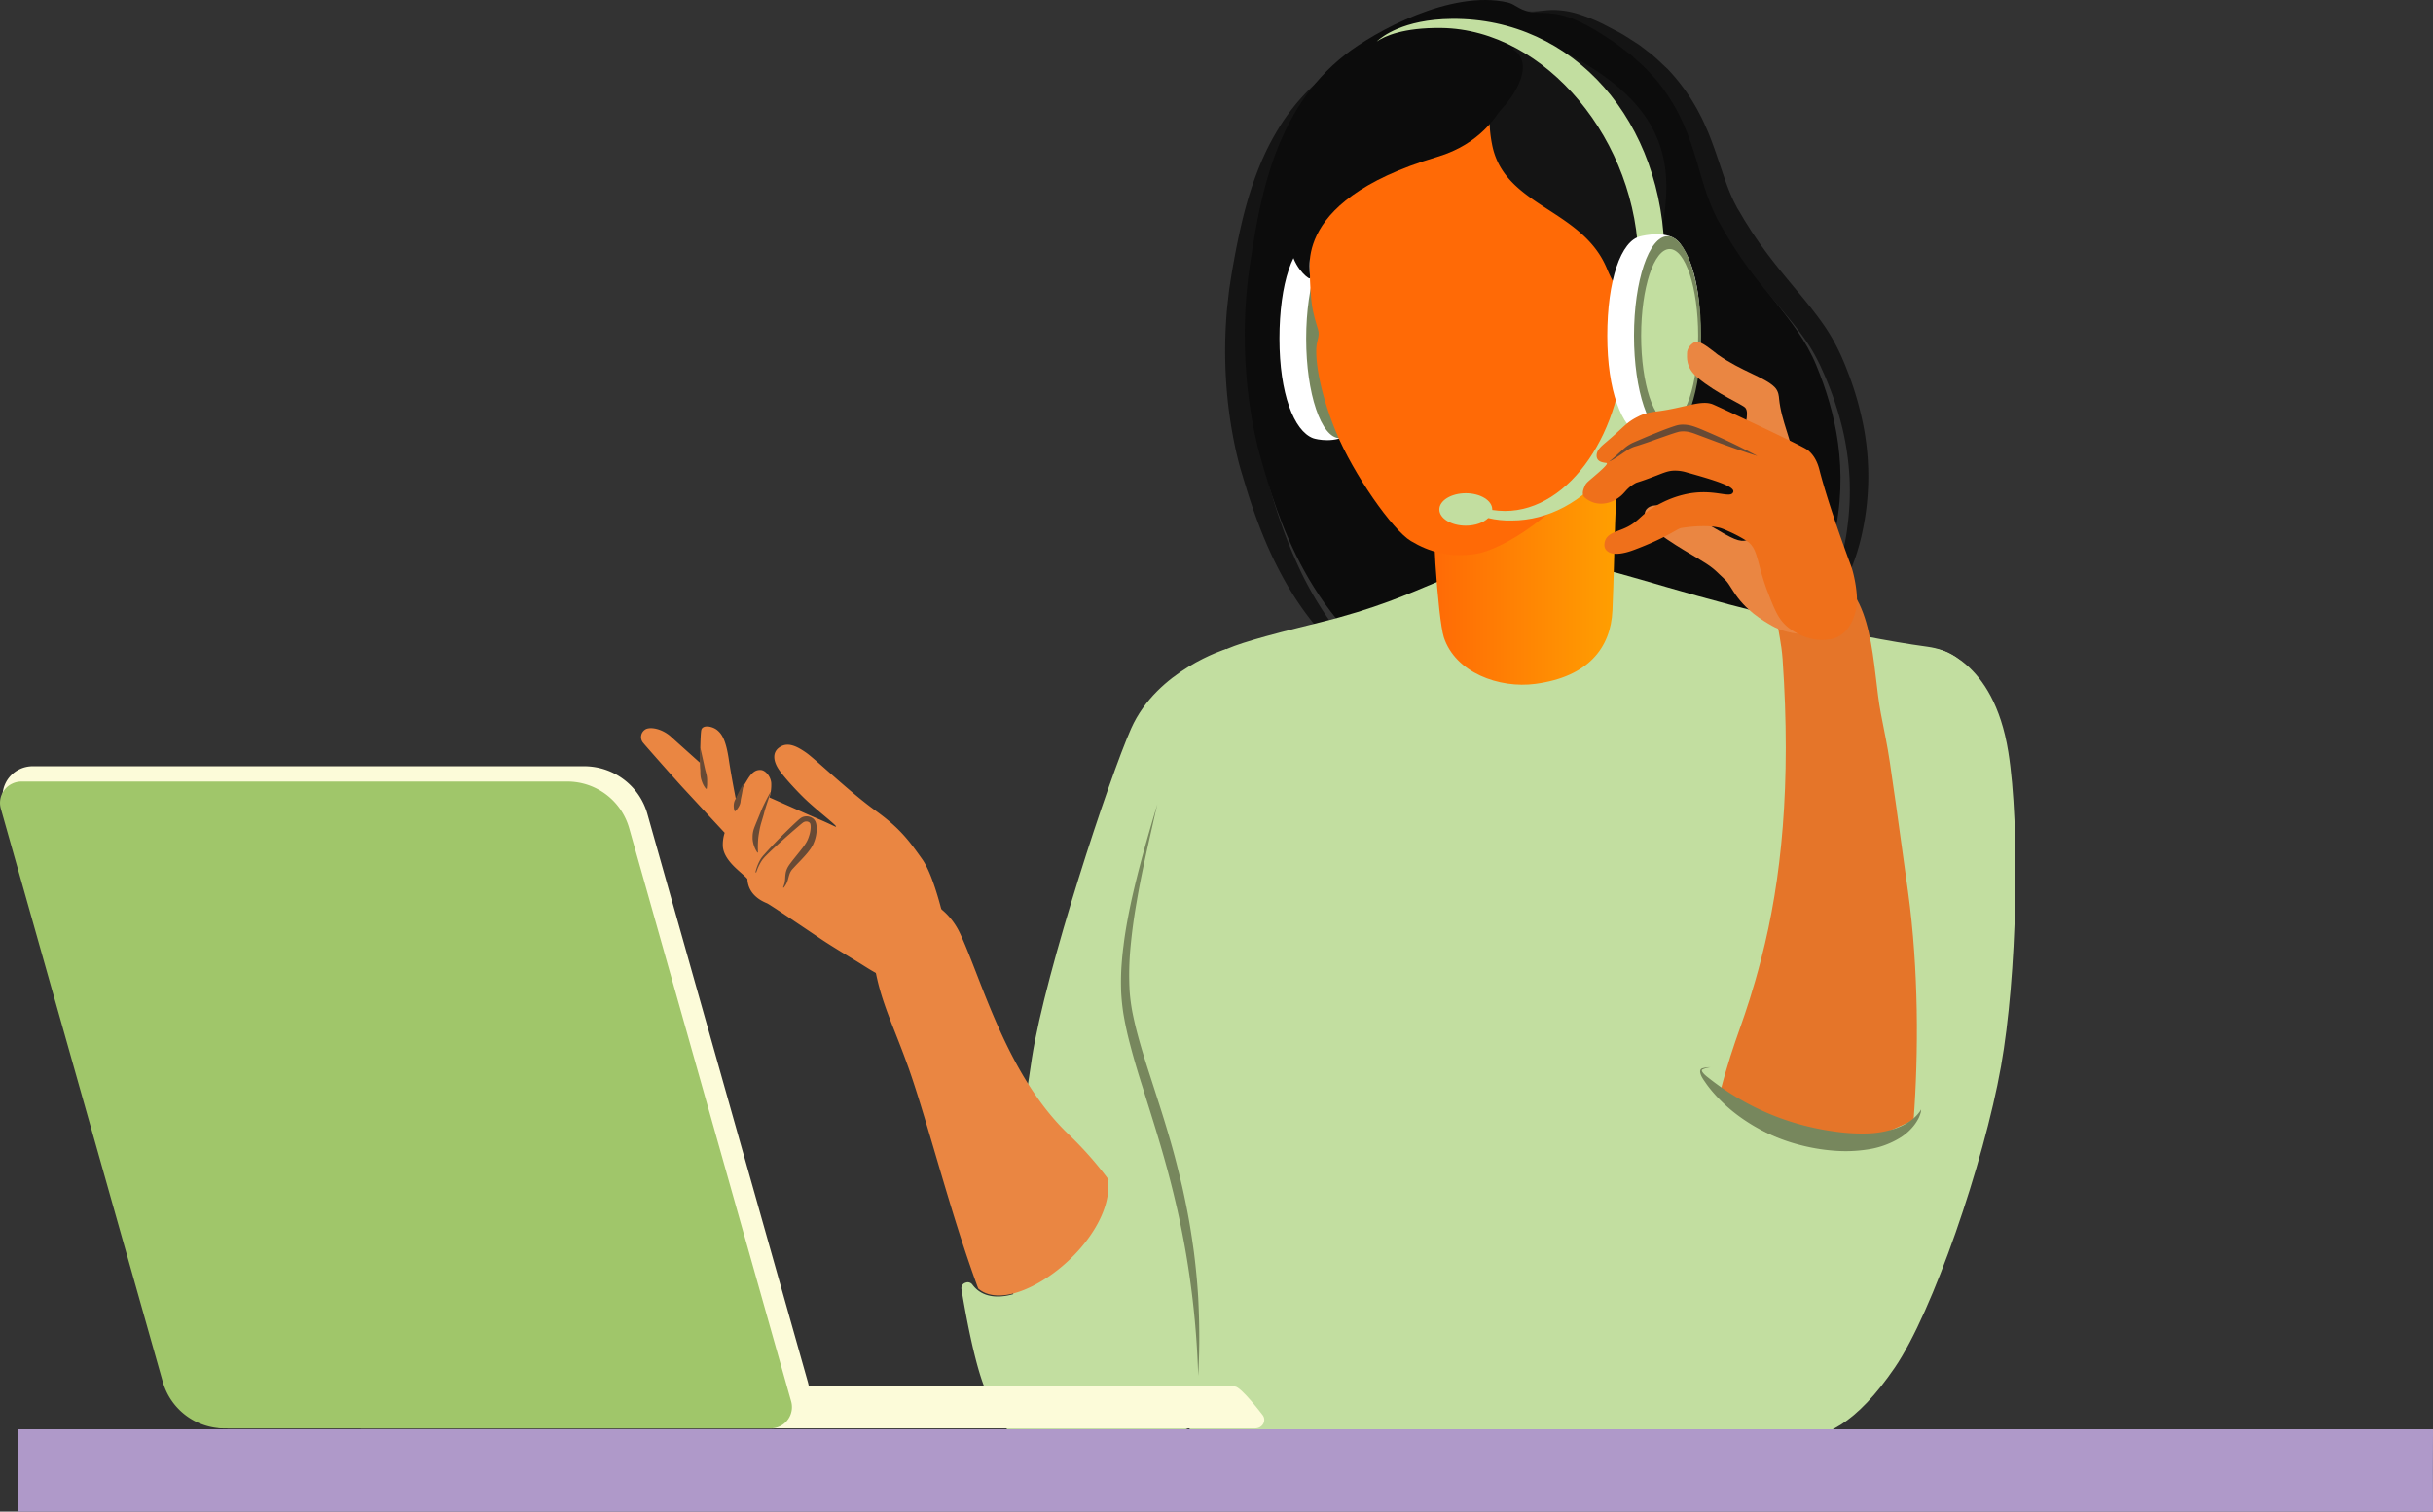 <svg width="140" height="87" fill="none" xmlns="http://www.w3.org/2000/svg"><rect width="100%" height="100%" fill="#333333" stroke="none"/><path d="M63.777 65.237c-.52-1.593-2.029-1.94-1.905-3.33.058-.647.495-1.215.361-1.306-.134-.09-.563.335-.787.588-.913 1.024-1.576 3.026-.913 4.832.568 1.545 1.474 1.37 1.869 3.232.19.904-.066 1.747.032 1.763.097.016 2.389-2.579 1.343-5.779Z" fill="#fff"/><path d="M76.951 3.84a10.898 10.898 0 0 0-1.99 1.698 12.234 12.234 0 0 0-1.555 2.129c-.895 1.527-1.475 3.217-1.895 4.915a42.622 42.622 0 0 0-.532 2.56c-.08.42-.147.859-.213 1.294-.037.217-.06.436-.084.654l-.074.66a27.394 27.394 0 0 0 .036 5.284 26.9 26.9 0 0 0 .41 2.616c.09.432.195.864.314 1.293l.095.32.094.311.19.624c.516 1.666 1.149 3.323 1.99 4.875a17.788 17.788 0 0 0 3.138 4.245 14.288 14.288 0 0 0 4.314 2.944 17.027 17.027 0 0 1-3.812-3.401 19.488 19.488 0 0 1-2.669-4.273 26.651 26.651 0 0 1-.947-2.337 35.388 35.388 0 0 1-.758-2.422l-.17-.617-.086-.31-.08-.302a27.381 27.381 0 0 1-.645-3.71 29.205 29.205 0 0 1-.108-1.254c-.014-.21-.02-.42-.03-.63-.01-.21-.015-.42-.019-.63-.028-.84.01-1.68.051-2.52l.052-.629c.016-.21.03-.42.06-.628.052-.418.094-.833.155-1.261.118-.85.238-1.69.39-2.523.309-1.661.738-3.302 1.439-4.833.342-.775.761-1.515 1.251-2.208l.38-.514c.132-.167.278-.323.415-.487l.21-.246c.073-.077.15-.152.227-.228l.456-.46Z" fill="#141414"/><path d="M87.987.674c-.597-.123-.811-.44-1.242-.536C83.504-.6 79.132 1.802 77.4 3.152c-4.079 3.185-4.892 8.343-5.44 11.841-.919 5.86.318 10.43.59 11.386.908 3.194 2.777 9.769 9.088 13.187 5.243 2.84 10.545 1.874 12.173 1.577 1.96-.358 4.797-.912 7.476-3.227.879-.76 3.326-3.079 4.213-6.856.947-4.034.086-7.436-.985-10.031-1.167-2.83-3.444-4.323-5.59-8.531-1.471-2.881-.852-7.283-6.869-10.773C89.638.325 88.988.88 87.987.674Z" fill="#0C0C0C"/><path d="M102.619 37.968a12.625 12.625 0 0 0 2.075-2.091 12.596 12.596 0 0 0 2.499-5.39 15.215 15.215 0 0 0 .028-6.004c-.196-.99-.473-1.96-.829-2.905-.094-.234-.179-.472-.277-.7l-.148-.345c-.049-.115-.11-.234-.165-.351a10.959 10.959 0 0 0-.771-1.35c-.576-.848-1.225-1.611-1.843-2.358-.619-.746-1.226-1.48-1.777-2.253-.143-.189-.275-.387-.409-.582l-.199-.295-.189-.3c-.128-.2-.255-.4-.372-.605l-.18-.307-.095-.153a1.982 1.982 0 0 1-.077-.149c-.418-.777-.696-1.69-1.013-2.617-.158-.464-.32-.936-.506-1.403-.087-.234-.2-.464-.3-.696-.1-.232-.221-.456-.338-.683-.479-.9-1.079-1.73-1.784-2.469-.379-.344-.728-.71-1.136-1.004l-.3-.23c-.097-.08-.2-.153-.307-.22l-.633-.405a6.678 6.678 0 0 0-.651-.367l-.663-.346a10.082 10.082 0 0 0-1.387-.566c-.48-.157-.98-.24-1.486-.247-.505 0-.98.123-1.47.077.24.056.487.085.734.086.242.002.484.017.724.045a4.78 4.78 0 0 1 1.363.396c.436.199.859.424 1.266.675l.602.395c.204.125.4.262.588.41l.568.435c.096.07.186.147.271.23l.262.238c.363.304.664.66.987 1.004a10.877 10.877 0 0 1 1.488 2.347c.396.843.68 1.738.954 2.665.273.928.537 1.896 1.012 2.855.029.06.057.121.087.178l.094.164.184.327c.12.22.251.433.379.646l.195.32.206.315c.137.21.274.42.42.622.575.82 1.202 1.598 1.831 2.35.628.752 1.249 1.476 1.774 2.236.261.375.494.767.699 1.175.05.103.103.199.151.307l.145.324a18.71 18.71 0 0 1 1.136 3.335c.212.914.342 1.846.39 2.783a15.74 15.74 0 0 1-.122 2.82 12.81 12.81 0 0 1-.663 2.75c-.325.9-.747 1.763-1.259 2.573-.252.412-.527.81-.824 1.192a14.72 14.72 0 0 1-.939 1.117Z" fill="#141414"/><path d="M68.546 73.956c.036 3.25 0 6.415-.15 9.587h36.091c-3.278-24.581 4.022-23.648 7.611-32.506 2.311-5.706 3.752-13.14-1.189-13.813-4.572-.623-10.554-2.137-14.967-3.422-4.414-1.286-5.58-1.633-8.182-1.557-4.151.117-5.388 2.005-11.841 3.585-6.806 1.67-5.793 1.715-7.085 3.113-.683.737-5.231 15.074-4.314 20.342.465 2.684 3.99 11.498 4.026 14.67Z" fill="#C2DEA0"/><path d="M111.551 37.385c-.144-.036 3.149.49 4.011 5.886.687 4.3.506 12.881-.42 18.103-.99 5.573-3.93 14.15-6.113 17.341-2.184 3.19-4.079 4.223-6.044 4.027-1.965-.197-4.884-4.539-4.86-9.558.023-5.019 4.877-22.801 7.089-27.329 2.212-4.527 3.499-9.171 6.337-8.47ZM70.56 37.352s-3.978 1.213-5.47 4.573c-1.252 2.808-4.927 13.947-5.707 18.945-.9 5.79-1.337 10.094-1.076 13.645.275 3.75.448 13.065 11.842 6.793 6.141-3.384 2.242-41.812.412-43.956Z" fill="#C2DEA0"/><path d="M58.332 82.677c1.005.944 2.249 1.038 4.337.866 2.088-.171 3.526-2.233 4.21-3.45.964-1.721 1.066-3.773.966-5.094-.19-2.477-.619-3.68-1.584-4.956-.599-.793-1.217-1.61-1.75-2.81a.329.329 0 0 0-.393-.189.328.328 0 0 0-.234.35c.272 2.359-1.972 5.257-4.358 6.576-1.432.791-2.66.864-3.366.2a1.796 1.796 0 0 1-.205-.231.33.33 0 0 0-.379-.118l-.038.013a.328.328 0 0 0-.214.362c.442 2.663.926 4.703 1.368 5.76.569 1.363 1.06 2.176 1.64 2.721Z" fill="#C2DEA0"/><path d="M98.955 62.956c1.119 1.376 3.026 2.95 5.896 2.95 1.479 0 3.097-.416 4.808-1.235l.455-.218c.285-3.824.293-8.68-.319-13.113-1.243-9.003-1.042-7.553-1.563-10.257-.513-2.641-.317-7.153-3.084-8.079-.928-.31-1.997.346-2.575 1.038-.758.909-.127 2.1 0 3.885.503 7.237-.064 12.741-1.222 17.229-.996 3.85-1.495 4.3-2.396 7.8Z" fill="#E57529"/><path d="M98.425 61.429a1.426 1.426 0 0 0-.45.121c-.031.022-.052.036-.046.065a.214.214 0 0 0 .034.088c.042.06.09.114.143.163.056.052.114.1.175.147l.19.148a14.656 14.656 0 0 0 1.948 1.273 14.573 14.573 0 0 0 3.386 1.344c.588.152 1.185.269 1.788.349.596.087 1.198.124 1.8.11a5.514 5.514 0 0 0 1.74-.31 3.39 3.39 0 0 0 .79-.415 2.296 2.296 0 0 0 .569-.566c.018-.033.048-.07.045-.105a.478.478 0 0 1-.028.242c-.025.08-.055.159-.088.235a2.678 2.678 0 0 1-.265.43c-.21.272-.464.506-.752.695a4.92 4.92 0 0 1-1.915.712 8.331 8.331 0 0 1-2.012.068 10.845 10.845 0 0 1-1.964-.34 10.248 10.248 0 0 1-3.573-1.733 8.833 8.833 0 0 1-1.431-1.353 7.042 7.042 0 0 1-.303-.387l-.138-.2a2.188 2.188 0 0 1-.134-.215.829.829 0 0 1-.095-.247.303.303 0 0 1 0-.145.178.178 0 0 1 .041-.072.223.223 0 0 1 .06-.037c.157-.051.32-.073.485-.065ZM69.009 77.288c-.006.64-.026 1.27-.06 1.892a63.013 63.013 0 0 0-.094-1.887 50.386 50.386 0 0 0-.608-5.132 53.82 53.82 0 0 0-.5-2.53l-.022-.094c-.088-.377-.18-.776-.278-1.16-.05-.201-.103-.416-.16-.627l-.058-.22c-.035-.132-.07-.267-.109-.402-.367-1.35-.796-2.71-1.21-4.027-.094-.307-.189-.616-.29-.923v-.009a41.068 41.068 0 0 1-.708-2.505 19.876 19.876 0 0 1-.265-1.288 12.288 12.288 0 0 1-.135-1.32c-.015-.473-.01-.9.013-1.322.033-.5.072-.916.124-1.306.114-.95.3-1.872.449-2.57.415-1.886.954-3.756 1.5-5.58l-.132.566-.163.728c-.322 1.42-.654 2.889-.898 4.34a31.93 31.93 0 0 0-.348 2.553c-.084.85-.103 1.704-.057 2.556.03.422.085.84.165 1.256.095.471.19.871.29 1.243.19.717.43 1.501.744 2.466l.213.66c.19.593.389 1.204.575 1.81.284.925.51 1.706.713 2.506.035.135.069.272.102.406l.056.226c.051.2.095.398.152.634.085.365.162.74.236 1.102l.035.173c.151.755.285 1.574.421 2.572.116.923.195 1.771.245 2.594.045.876.068 1.75.062 2.619Z" fill="#77875D"/><path d="M82.598 28.216c-.31 1.037.147 7.433.483 8.464.663 2.032 3.183 2.96 5.27 2.68 3.001-.4 4.337-2.04 4.432-4.226.16-3.71.068-5.76.55-11.604.129-1.569-10.137 2.696-10.735 4.686Z" fill="url(#a)"/><path d="M78.987 19.488c0 1.67-.736 4.99-1.36 5.471-.758.582-1.887.331-2.073.26-1.1-.421-1.931-2.565-1.931-5.73 0-3.165.776-5.495 1.931-5.73.11-.022 1.631-.408 2.243.403.998 1.322 1.19 3.462 1.19 5.325Z" fill="#fff"/><path d="M77.091 25.22c1.067 0 1.932-2.566 1.932-5.73 0-3.165-.865-5.73-1.931-5.73-1.067 0-1.932 2.565-1.932 5.73 0 3.164.865 5.73 1.931 5.73Z" fill="#77875D"/><path d="M76.862 7.244c-1.792 3.428-1.592 9.354-1.317 10.62.274 1.268.447 1.093.253 1.806-.193.712.072 2.744 1.078 5.188 1.007 2.444 3.253 5.645 4.305 6.277 1.052.63 2.24.985 3.754.743 1.514-.242 4.935-2.306 6.884-5.493 1.532-2.502 2.66-4.559 2.678-6.18.02-1.622 1.257-6.82-.372-9.791-1.63-2.97-2.868-5.33-7.142-6.452-1.118-.296-6.841-2.994-10.12 3.282Z" fill="url(#b)"/><path d="M87.505 2.577a1.577 1.577 0 0 0-.228.095c-.712.368-1.366 1.716-1.524 3.388a7.442 7.442 0 0 0 .094 2.2c.655 3.65 5.177 3.709 6.621 7.206 1.22 2.952 2.274 1.32 2.599.114 1.397-5.195 1.81-9.255-5.563-12.83-.468-.226-1.48-.338-1.999-.173Z" fill="#141414"/><path d="M86.489 2.565c-.748-.312-5.407-2.876-10.105 2.182-2.627 2.83-2.254 7.818-2.136 9.34.094 1.186.968 1.93 1.107 1.936.252.013-1.582-4.34 7.35-6.995 2.536-.754 3.424-2.461 3.627-2.669.695-.714 1.665-2.152 1.154-3.08-.208-.384-.593-.543-.997-.714Z" fill="#0C0C0C"/><path d="M93.848 16.754c.258-.478.996-1.303 2.09-.606 1.094.697 1.03 1.837.77 3.465-.262 1.628-1.374 3.538-2.308 3.806-.934.268-.938-.359-1.122-1.171-.184-.812-.08-4.287.57-5.494Z" fill="#F79556"/><path d="M93.443 19.578c0 5.177-3.094 9.83-6.84 9.83-.246-.002-.491-.02-.735-.057v-.029c0-.515-.682-.933-1.522-.933s-1.523.418-1.523.933c0 .515.682.934 1.523.934.545 0 1.021-.176 1.29-.44.439.104.889.152 1.34.142 4.263 0 7.868-4.375 7.868-10.16l-1.401-.22ZM79.228 2.383l.048-.043c.22-.194 1.445-1.226 4.263-1.253 7.028-.064 12.24 5.936 12.24 13.785l-1.5.3c0-7.026-5.337-13.483-11.34-13.559-2.202-.027-3.27.472-3.712.774v-.004Z" fill="#C2DEA0"/><path d="M97.85 19.323c0 1.672-.736 4.99-1.36 5.472-.758.582-1.888.332-2.073.261-1.101-.422-1.93-2.566-1.93-5.73 0-3.166.775-5.495 1.93-5.731.11-.023 1.63-.408 2.243.404.997 1.32 1.19 3.461 1.19 5.324Z" fill="#fff"/><path d="M95.954 25.055c1.067 0 1.932-2.565 1.932-5.73 0-3.164-.865-5.73-1.932-5.73s-1.931 2.566-1.931 5.73c0 3.165.864 5.73 1.931 5.73Z" fill="#77875D"/><path d="M96.075 24.317c.905 0 1.64-2.235 1.64-4.992 0-2.756-.735-4.991-1.64-4.991-.906 0-1.64 2.235-1.64 4.991 0 2.757.734 4.992 1.64 4.992Z" fill="#C2DEA0"/><path d="M103.268 26.662c-.161-1.334-.768-2.392-.898-3.73-.009-.087-.015-.41-.252-.648-.568-.575-1.9-.909-3.272-1.872-.148-.105-1.015-.86-1.288-.746-.24.1-.496.387-.483.683.007.172-.103.792.597 1.378 1.165.975 2.601 1.546 2.764 1.751.254.32-.108 1.263-.158 1.651-.4 3.086 1.2 3.862.865 5.184-.069.267-.254.68-.597.776-.464.13-.814-.052-2.118-.824-.222-.132-2.97-1.74-3.671-.973-.248.272-.079.826.213 1.061.629.48 1.284.925 1.964 1.332 1.231.735 1.496.87 1.963 1.33.467.461.38.279.844 1.019.702 1.112 1.685 1.675 2.216 1.98.896.515 2.291.661 3.015.183.695-.459.435-1.22.172-2.9-.562-3.619-1.526-3.748-1.876-6.635Z" fill="#EA8642"/><path d="M97.067 27.193a2.24 2.24 0 0 0-.747-.105c-.337.014-.55.108-1.021.29-1.15.447-1.043.34-1.265.473-.574.35-.496.58-1.111.929-.292.166-1.042.431-1.723-.133-.245-.202-.045-.578-.017-.653.086-.224.215-.283.758-.76.407-.358.554-.52.518-.579-.023-.038-.656.016-.581-.515.036-.252.236-.435.532-.685 1.034-.87 1.156-1.138 1.842-1.476.095-.048.39-.215 1.021-.292 1.662-.2 2.626-.71 3.323-.401.717.316 5.104 2.372 5.4 2.599.499.377.646.956.704 1.183.448 1.738 1.326 4.194 1.823 5.529.148.395.448 1.728.284 2.462-.175.787-.599 1.589-1.522 1.74-1.339.22-2.374-.666-2.502-.783-.473-.438-.663-.92-1.042-1.881-.663-1.692-.549-2.548-1.211-2.988a7.77 7.77 0 0 0-1.115-.59 3.704 3.704 0 0 0-.413-.167c-.844-.23-2.14-.023-2.286.006-.206.041-.853.566-2.681 1.25-.237.09-1.264.472-1.631-.01-.164-.217-.038-.532-.032-.547.147-.366.576-.471.959-.624 1.091-.43.983-.887 2.284-1.524a5.775 5.775 0 0 1 1.264-.471c1.691-.414 2.684.267 2.851-.143.135-.316-1.008-.673-2.663-1.134Z" fill="#EF701B"/><path d="M101.121 26.242a35.128 35.128 0 0 0-2.093-1.038c-.353-.164-.711-.315-1.071-.471-.182-.075-.358-.147-.562-.21a1.939 1.939 0 0 0-.636-.082 1.364 1.364 0 0 0-.328.058 14.368 14.368 0 0 0-.835.299c-.363.146-.724.29-1.08.443l-.537.23a2.057 2.057 0 0 0-.517.334c-.3.256-.569.532-.88.765.359-.16.67-.41.992-.617.149-.106.313-.19.487-.248.189-.054.373-.118.558-.179.37-.122.734-.26 1.1-.385.182-.063.364-.13.545-.188.095-.03.18-.059.269-.083a.96.96 0 0 1 .244-.041c.175-.009.35.011.517.06.168.047.353.122.532.188l1.089.408c.727.264 1.459.528 2.206.757Z" fill="#684A35"/><path d="M59.383 74.035c2.305-1.14 4.547-3.78 4.391-6.011a.306.306 0 0 1 .02-.127c-.7-.941-1.479-1.821-2.328-2.63-3.517-3.38-4.933-8.75-6.218-11.532-1.284-2.782-5.077-2.941-5.077-.221 0 3.49 1.145 5.051 2.309 8.532 1.107 3.309 2.283 7.987 3.809 12.116.653.57 1.77.529 3.094-.127Z" fill="#EA8642"/><path d="M54.406 53.343s-.588-2.83-1.344-3.896c-.756-1.066-1.282-1.786-2.704-2.806-1.422-1.02-3.433-2.942-3.961-3.314-.657-.462-1.123-.609-1.55-.312-.426.296-.333.8-.063 1.226.27.425 1.001 1.218 1.48 1.685.788.769 2.147 1.772 1.787 1.645-.045-.016-.435-.216-1.085-.488-.418-.176-2.692-1.186-2.692-1.186.086-.277.121-.566.104-.855-.045-.384-.346-.706-.59-.724-.244-.017-.473.066-.747.503s-.697 1.18-.697 1.18-.252-1.25-.404-2.273c-.153-1.023-.353-1.464-.694-1.723-.299-.222-.832-.297-.894.023-.061.32-.067 1.878-.067 1.878s-1.252-1.119-1.667-1.497c-.535-.488-1.25-.602-1.51-.408a.513.513 0 0 0-.094.759c.196.24 1.875 2.134 2.202 2.491.328.358 2.483 2.681 2.483 2.681a2.21 2.21 0 0 0-.106.755c.021.52.43.977.734 1.266.354.334.679.587.682.654.056 1.028 1.063 1.342 1.159 1.399.096.057.115.047 3.104 2.062.569.385 1.618 1.01 2.132 1.327.758.471 1.415.935 2.052.935.72 0 1.644-.391 2.021-.733.377-.341.993-.942.929-2.254Z" fill="#EA8642"/><path d="M44.35 45.615c-.099.283-.2.572-.29.858a6.885 6.885 0 0 0-.064.214l-.058.22-.13.436a4.331 4.331 0 0 0-.103.43 8.673 8.673 0 0 0-.067.413 6.006 6.006 0 0 0-.021.877l-.033.01c-.09-.13-.16-.275-.208-.426l-.018-.058c-.007-.019-.01-.04-.014-.058-.01-.04-.017-.08-.025-.12l-.014-.122v-.123c0-.162.027-.324.08-.478.053-.15.114-.292.172-.434l.171-.419.086-.211c.03-.072.06-.142.094-.211.131-.277.27-.547.418-.812l.025.014ZM43.466 50.209c.044-.185.105-.366.184-.54.04-.087.085-.172.136-.253.03-.04.058-.083.088-.117.03-.035.06-.076.095-.11.25-.284.512-.56.775-.831.263-.27.532-.536.805-.798.138-.131.274-.26.42-.389l.028-.023.03-.025.032-.025.007-.006.01-.007.02-.013a.579.579 0 0 1 .086-.045.648.648 0 0 1 .19-.042.618.618 0 0 1 .45.154c.05.05.09.11.115.177.02.055.034.112.042.17l.01.081c.002.028 0 .053.004.08a2.119 2.119 0 0 1-.18.9c-.009.024-.022.049-.033.073l-.018.036-.02.034c-.012.023-.026.045-.04.068l-.04.064c-.028.043-.058.082-.087.123a4.833 4.833 0 0 1-.28.337l-.194.21-.196.204a9.474 9.474 0 0 0-.19.202c-.031.033-.06.066-.094.1a.862.862 0 0 0-.19.314c-.03.08-.051.17-.076.264a1.59 1.59 0 0 1-.1.277 1.32 1.32 0 0 1-.162.244l-.033-.02c.036-.085.065-.172.087-.261.018-.09.03-.179.034-.27.004-.097.013-.194.028-.29.018-.105.052-.206.1-.3.023-.05.053-.095.08-.139.027-.043.056-.08.084-.118.057-.079.117-.154.175-.229l.352-.44c.03-.035.058-.071.085-.108.028-.037.056-.072.085-.107l.08-.109c.025-.037.052-.073.075-.108a1.602 1.602 0 0 0 .222-.454c.057-.16.092-.329.101-.5a.777.777 0 0 0-.02-.227.163.163 0 0 0-.034-.058.203.203 0 0 0-.067-.05.311.311 0 0 0-.044-.017.267.267 0 0 0-.094-.01.26.26 0 0 0-.047.005.252.252 0 0 0-.044.01.296.296 0 0 0-.04.02l-.01.005h-.011l-.026.019-.024.019-.027.02c-.143.115-.284.238-.428.361-.285.245-.566.494-.845.747s-.557.507-.82.773c-.035.032-.065.067-.095.1l-.088.104a2.125 2.125 0 0 0-.147.233c-.09.164-.163.335-.22.513l-.051-.002ZM40.307 43.075c.045.189.087.386.13.578l.064.29c.02.093.04.188.062.282.02.094.048.189.073.283a1.5 1.5 0 0 1 .05.288l.004.072V45.09c0 .053 0 .095-.007.15-.008.054-.008.1-.017.155l-.032.01a.671.671 0 0 1-.1-.127 1.222 1.222 0 0 1-.077-.137 1.684 1.684 0 0 1-.084-.214l-.023-.072a1.306 1.306 0 0 1-.046-.295c-.005-.1 0-.2-.011-.299-.012-.1-.012-.197-.017-.296l-.008-.297v-.595l.039.003ZM42.785 45.157c-.02.135-.045.269-.068.402-.023.133-.05.265-.078.396-.014.066-.02.134-.028.2a.665.665 0 0 1-.056.189 1.14 1.14 0 0 1-.166.263l-.038.043c-.014.014-.027.027-.044.041l-.033-.008a.703.703 0 0 1-.05-.222c-.006-.07-.004-.14.006-.21a.726.726 0 0 1 .06-.195c.03-.062.064-.122.095-.189a6.933 6.933 0 0 1 .371-.728l.029.018Z" fill="#684A35"/><path d="M72.942 82.212H20.76V79.8h50.295c.352 0 1.578 1.617 1.578 1.617.272.313.04.789-.414.795h.723Z" fill="#FCFBD9"/><path d="M44.473 82.212H13.188a3.752 3.752 0 0 1-2.258-.756 3.726 3.726 0 0 1-1.341-1.96L.21 46.3a1.723 1.723 0 0 1 .9-2.018c.24-.119.505-.18.773-.18h31.735c.823 0 1.623.267 2.279.762a3.758 3.758 0 0 1 1.354 1.978l9.24 32.716a2.08 2.08 0 0 1-.347 1.826 2.095 2.095 0 0 1-1.671.827Z" fill="#FCFBD9"/><path d="M44.344 82.212H12.927a3.71 3.71 0 0 1-2.234-.746 3.685 3.685 0 0 1-1.328-1.939L.046 46.535a1.221 1.221 0 0 1 .64-1.424c.169-.084.356-.128.545-.129h31.414c.806 0 1.59.263 2.233.748a3.685 3.685 0 0 1 1.328 1.94l9.319 32.99a1.222 1.222 0 0 1-.636 1.422c-.17.085-.356.13-.545.13Z" fill="#A0C66A"/><path d="M1.06 82.263H140s-.006 1.061-.006 2.37c0 1.31.006 2.372.006 2.372H1.06" fill="#AF99C9"/><defs><linearGradient id="a" x1="82.496" y1="31.3" x2="93.334" y2="31.3" gradientUnits="userSpaceOnUse"><stop stop-color="#FF6A06"/><stop offset="1" stop-color="#FFA101"/></linearGradient><linearGradient id="b" x1="15668.5" y1="5363.3" x2="19723.7" y2="5363.3" gradientUnits="userSpaceOnUse"><stop stop-color="#FF6A06"/><stop offset="1" stop-color="#FFA101"/></linearGradient></defs></svg>